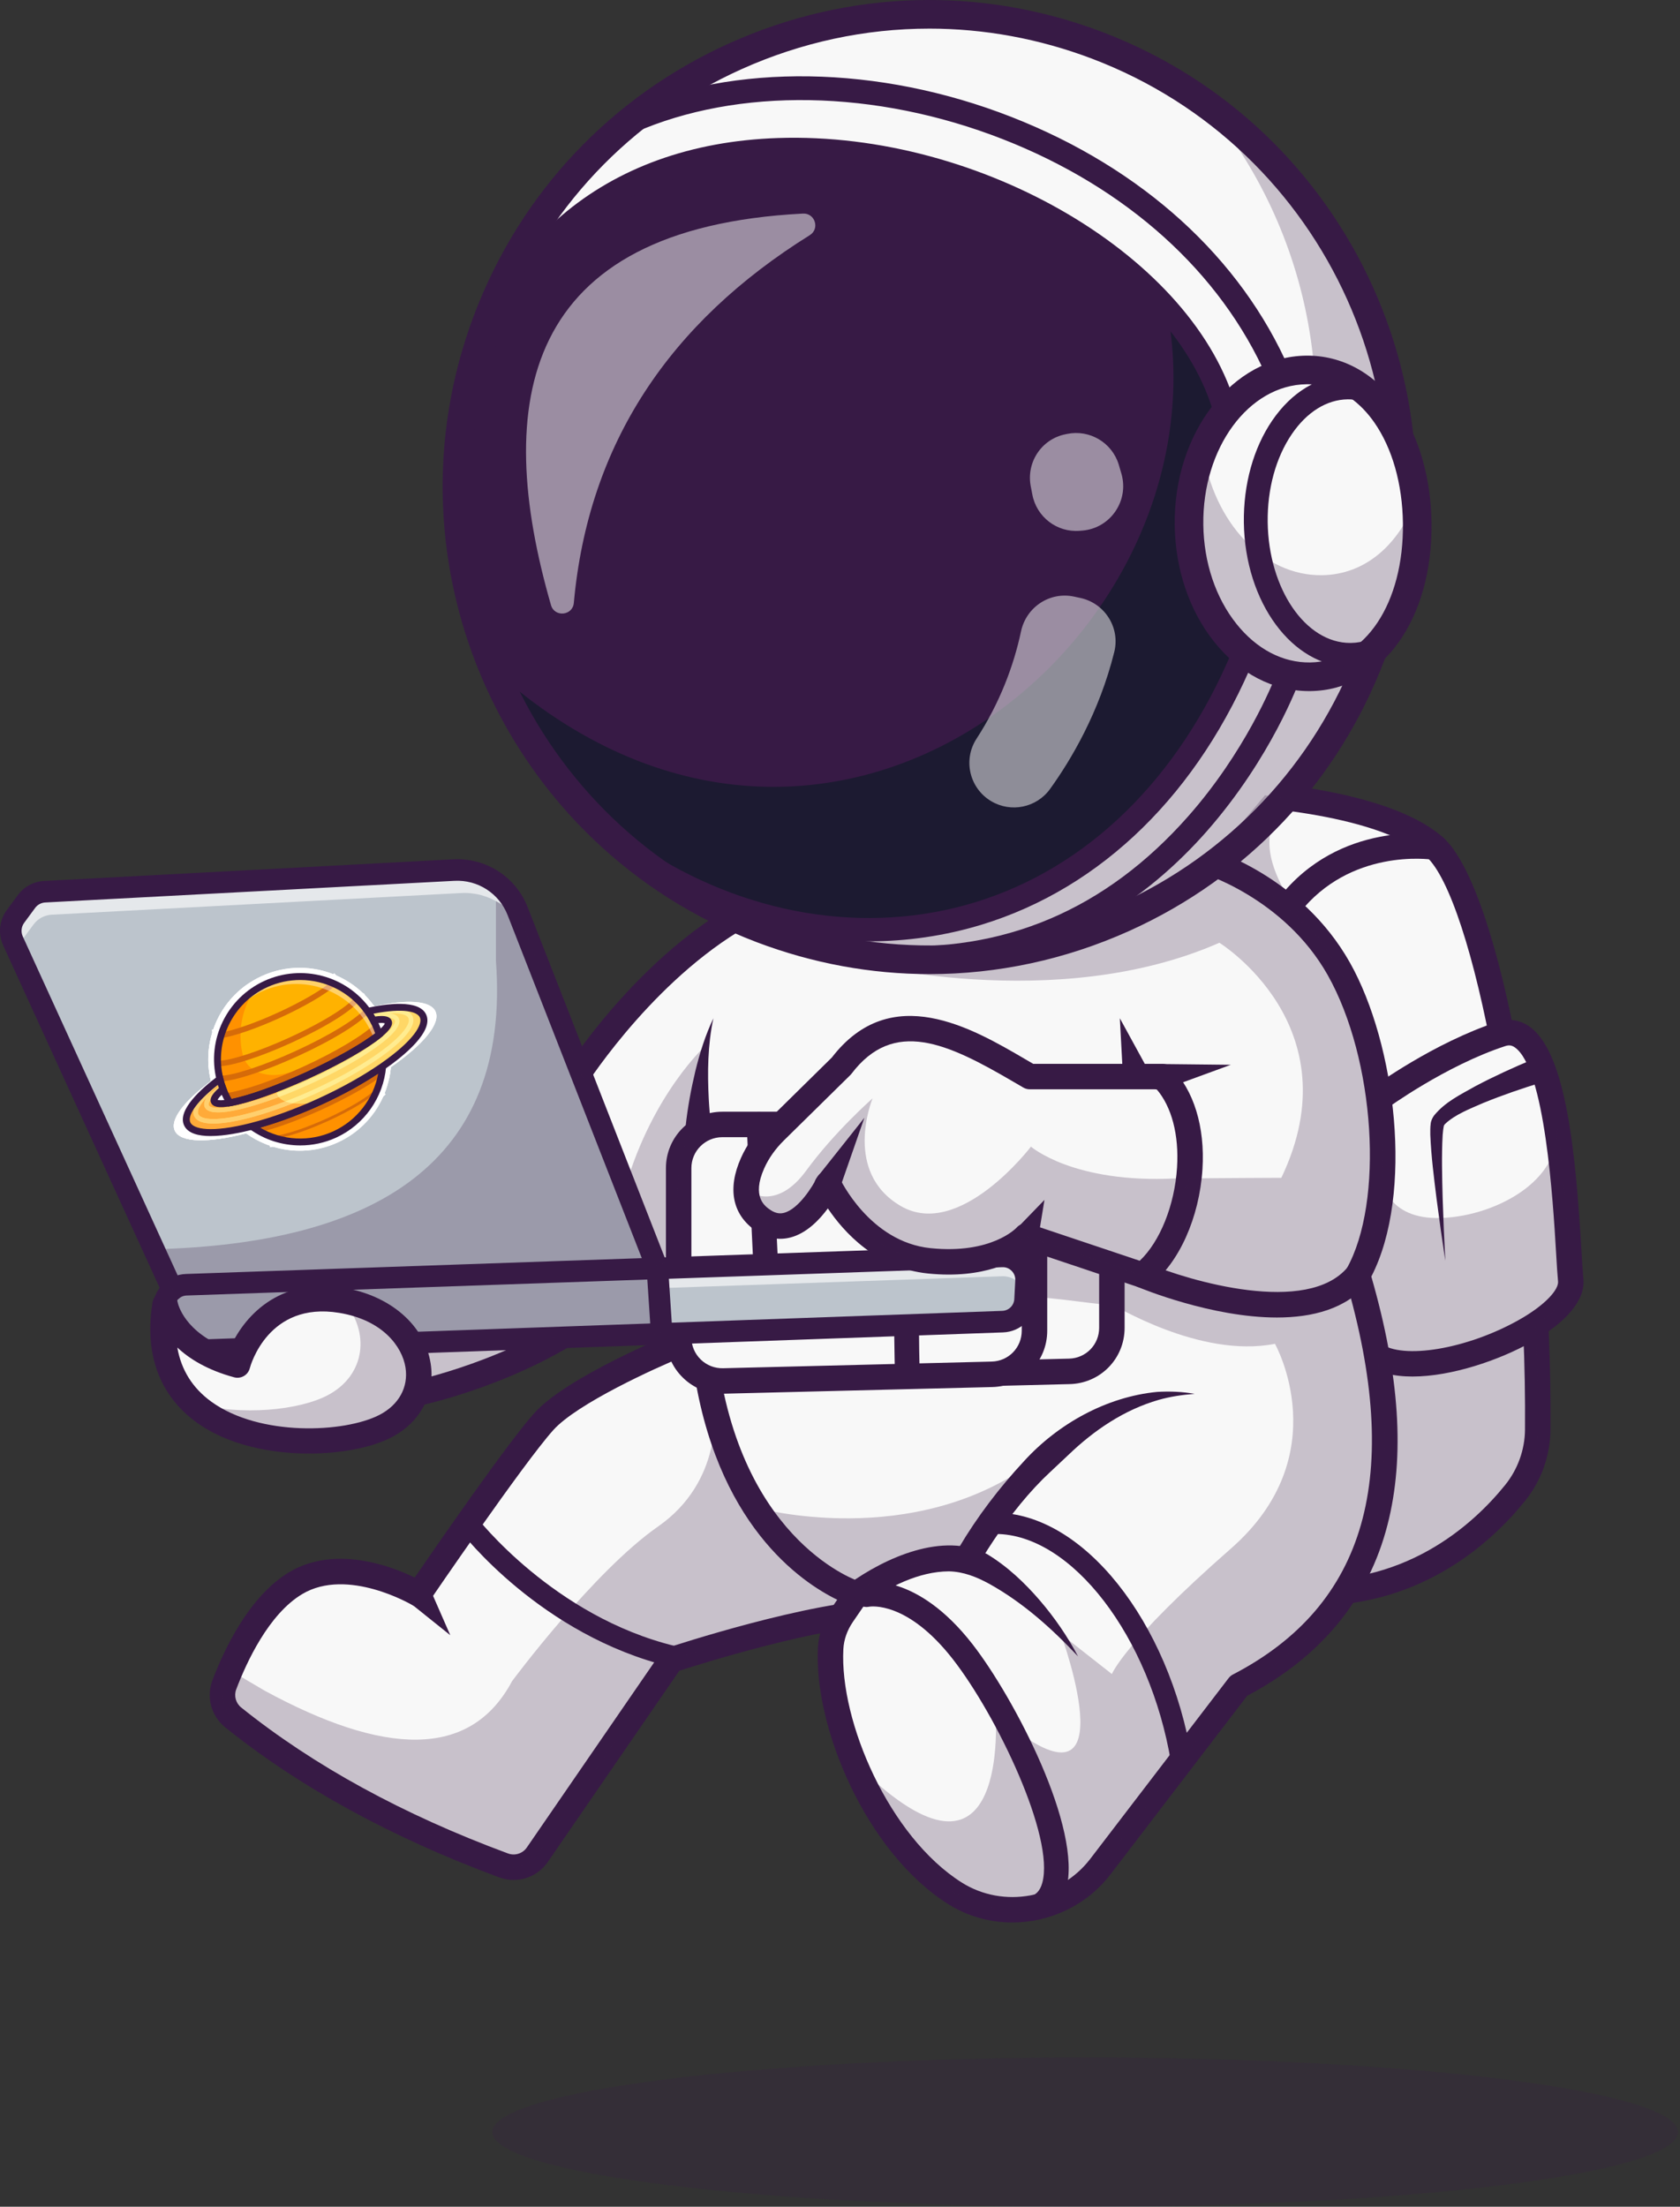 <svg width="201" height="264" viewBox="0 0 201 264" fill="none" xmlns="http://www.w3.org/2000/svg">
<rect x="0" y="0" width="201" height="264" fill="#333333" stroke="none"/>
<path d="M105.881 192.881C105.138 192.893 104.339 192.944 103.494 193.028C94.409 193.924 80.317 198.584 80.317 198.584L64.29 221.888C63.394 223.185 61.729 223.713 60.251 223.168C47.862 218.583 36.989 212.761 27.909 205.463C26.747 204.529 26.316 202.958 26.844 201.563C27.043 201.044 27.276 200.46 27.542 199.835C29.033 196.375 31.636 191.634 35.389 189.394C41.676 185.646 50.11 190.712 50.11 190.712C50.11 190.712 61.375 174.182 65.072 170.062C68.769 165.942 81.201 160.871 81.201 160.871L103.419 176.577C103.419 176.577 114.616 192.74 105.882 192.879L105.881 192.881Z" fill="#F8F8F8"/>
<path d="M183.979 171.061C183.954 173.807 182.999 176.466 181.275 178.604C177.227 183.632 168.433 191.686 154.333 190.443C151.105 190.161 148.265 187.925 145.772 184.371C132.568 165.58 128.98 109.85 128.98 109.85L147.255 94.85C147.255 94.85 165.108 95.48 171.658 101.344C174.519 103.905 177.375 112.398 179.619 123.701C180.734 129.321 181.702 135.638 182.437 142.268C183.024 147.542 183.463 153.014 183.721 158.486C183.924 162.707 184.013 166.929 183.979 171.061Z" fill="#F8F8F8"/>
<path d="M157.227 192.096C156.244 192.096 155.237 192.052 154.199 191.961C145.027 191.153 137.744 176.956 132.555 149.763C128.778 129.974 127.473 110.147 127.46 109.949C127.407 109.109 128.043 108.385 128.882 108.33C129.723 108.281 130.446 108.913 130.501 109.753C130.513 109.949 131.809 129.611 135.552 149.215C140.317 174.168 147.035 188.27 154.467 188.925C167.9 190.105 176.285 182.368 180.087 177.649C181.593 175.779 182.434 173.434 182.455 171.047C182.716 140.05 176.177 107.437 170.642 102.479C164.581 97.052 147.376 96.377 147.204 96.372C146.363 96.342 145.705 95.635 145.735 94.795C145.765 93.954 146.482 93.301 147.312 93.327C148.063 93.353 165.793 94.047 172.675 100.209C179.524 106.342 185.758 140.78 185.502 171.073C185.477 174.144 184.396 177.158 182.461 179.56C178.57 184.389 170.308 192.092 157.228 192.094L157.227 192.096Z" fill="#371A45"/>
<path d="M183.722 158.486C178.013 162.171 168.096 164.82 164.264 161.93L164.745 141.613L164.99 131.409C164.99 131.409 172.157 126.143 179.619 123.701C183.067 122.573 184.99 127.627 186.114 133.927C186.126 134.003 186.139 134.087 186.156 134.172C187.423 141.456 187.647 150.296 187.926 153.161C188.091 154.859 186.354 156.782 183.722 158.484V158.486Z" fill="#F8F8F8"/>
<path d="M169.006 164.681C166.782 164.681 164.789 164.235 163.344 163.145C162.672 162.637 162.539 161.683 163.046 161.011C163.553 160.339 164.508 160.205 165.18 160.712C167.801 162.69 175.507 161.394 181.67 157.939C185.052 156.042 186.497 154.209 186.409 153.309C186.331 152.515 186.26 151.327 186.171 149.823C185.812 143.791 184.86 127.769 181.215 125.288C180.858 125.045 180.533 125.005 180.092 125.149C172.96 127.484 165.958 132.585 165.888 132.637C165.21 133.134 164.256 132.988 163.758 132.309C163.26 131.631 163.406 130.678 164.085 130.18C164.386 129.959 171.538 124.743 179.143 122.253C180.481 121.815 181.789 121.993 182.928 122.768C187.435 125.835 188.534 138.248 189.211 149.642C189.299 151.113 189.368 152.276 189.44 153.011C189.683 155.495 187.453 158.188 183.159 160.596C179.411 162.698 173.695 164.679 169.005 164.68L169.006 164.681Z" fill="#371A45"/>
<g opacity="0.25">
<path d="M183.721 158.484C183.923 162.706 184.012 166.927 183.979 171.06C183.953 173.806 182.998 176.464 181.274 178.602C177.226 183.631 168.433 191.684 154.332 190.442C151.104 190.159 148.265 187.924 145.771 184.37C146.004 176.139 147.153 175.534 148.066 167.535C149.051 158.865 150.741 153.232 151.869 151.964L164.744 141.612L165.361 141.117C165.361 141.117 165.817 145.943 172.434 145.715C175.831 145.596 179.664 144.362 182.436 142.267C185.064 140.276 186.733 137.508 186.154 134.171C187.422 141.455 187.646 150.296 187.925 153.16C188.09 154.858 186.353 156.781 183.721 158.484V158.484Z" fill="#371A45"/>
</g>
<path d="M184.475 129.485C182.124 130.205 179.744 131.019 177.465 131.951C175.904 132.637 174.095 133.321 172.9 134.46C172.843 134.516 172.829 134.555 172.786 134.604C172.781 134.633 172.764 134.623 172.755 134.654C172.676 134.993 172.635 135.427 172.604 135.788C172.465 138.236 172.539 140.778 172.602 143.286C172.679 145.802 172.789 148.32 172.923 150.838C172.543 148.346 172.188 145.848 171.865 143.344C171.556 140.832 171.232 138.345 171.125 135.756C171.123 135.343 171.112 134.867 171.172 134.445C171.197 134.101 171.377 133.728 171.574 133.455C172.936 131.788 174.755 130.952 176.52 129.945C178.803 128.741 181.108 127.69 183.492 126.697C185.422 125.976 186.44 128.829 184.475 129.486V129.485Z" fill="#371A45"/>
<path d="M61.447 224.907C60.87 224.907 60.287 224.807 59.721 224.597C46.889 219.851 35.863 213.815 26.951 206.653C25.269 205.302 24.652 203.039 25.415 201.023C26.778 197.426 29.784 190.963 34.604 188.087C40.123 184.795 46.846 187.384 49.616 188.731C52.242 184.904 60.738 172.609 63.935 169.046C67.822 164.715 80.1 159.675 80.62 159.462C81.4 159.144 82.288 159.518 82.607 160.297C82.924 161.076 82.55 161.965 81.771 162.284C78.403 163.658 69.041 167.918 66.202 171.081C62.614 175.079 51.476 191.407 51.364 191.571C50.909 192.238 50.013 192.435 49.32 192.019C49.245 191.974 41.58 187.473 36.165 190.703C32.138 193.106 29.487 198.876 28.265 202.102C27.97 202.88 28.209 203.754 28.859 204.277C37.515 211.232 48.254 217.108 60.777 221.738C61.606 222.045 62.532 221.75 63.031 221.024L79.06 197.721C79.249 197.447 79.522 197.242 79.838 197.138C80.534 196.908 96.992 191.5 105.856 191.357C107.178 191.335 107.419 190.867 107.498 190.714C108.617 188.536 104.976 181.509 102.163 177.445C101.684 176.753 101.856 175.804 102.548 175.325C103.24 174.846 104.189 175.019 104.668 175.71C106.007 177.643 112.566 187.516 110.208 192.106C109.682 193.131 108.508 194.362 105.904 194.404C98.317 194.526 84.078 198.977 81.278 199.875L65.542 222.751C64.593 224.131 63.048 224.906 61.447 224.906L61.447 224.907Z" fill="#371A45"/>
<g opacity="0.25">
<path d="M106.48 185.909C106.48 186.86 105.846 187.388 105.106 189.29C104.798 190.08 104.215 191.445 103.492 193.03C94.407 193.925 80.315 198.586 80.315 198.586L64.288 221.889C63.392 223.186 61.727 223.715 60.249 223.17C47.86 218.585 36.987 212.762 27.907 205.465C26.745 204.531 26.314 202.959 26.843 201.565C27.041 201.045 27.274 200.462 27.54 199.837L31.639 202.249C45.878 209.999 56.248 210.539 61.268 201.121C61.268 201.121 70.986 188.022 78.745 182.614C86.502 177.201 85.459 168.585 85.459 168.585L104.157 183.586C104.791 184.114 106.481 184.959 106.481 185.91L106.48 185.909Z" fill="#371A45"/>
</g>
<path d="M80.493 199.431C80.394 199.431 80.294 199.419 80.193 199.394C64.722 195.634 55.363 183.528 54.972 183.014C54.548 182.457 54.655 181.662 55.213 181.237C55.77 180.814 56.565 180.922 56.989 181.477C57.09 181.61 66.228 193.39 80.792 196.93C81.472 197.095 81.89 197.781 81.724 198.461C81.583 199.041 81.065 199.43 80.493 199.43V199.431Z" fill="#371A45"/>
<path d="M49.706 166.714C49.706 166.714 61.685 164.256 71.177 157.281L47.85 159.058" fill="#F8F8F8"/>
<g opacity="0.25">
<path d="M49.706 166.715C49.706 166.715 61.685 164.257 71.177 157.282L47.85 159.059" fill="#371A45"/>
</g>
<path d="M49.706 168.238C48.998 168.238 48.364 167.742 48.215 167.021C48.045 166.197 48.576 165.392 49.4 165.222C49.517 165.198 61.177 162.739 70.275 156.053C70.954 155.556 71.907 155.701 72.405 156.379C72.903 157.057 72.757 158.011 72.079 158.509C62.43 165.599 50.516 168.103 50.014 168.206C49.91 168.227 49.807 168.237 49.705 168.237L49.706 168.238Z" fill="#371A45"/>
<path d="M148.205 201.684L131.663 223.301C127.538 228.689 119.966 230.122 114.233 226.495C109.146 223.276 104.848 217.275 102.202 210.945C100.216 206.209 99.16 201.286 99.38 197.2C99.456 195.755 99.967 194.369 100.783 193.178L102.481 190.697C102.481 190.697 87.603 186.164 84.4 162.953V156.894C84.4 156.894 76.655 156.379 76.088 155.369C75.526 154.359 68.359 129.711 68.359 129.711C68.359 129.711 78.061 113.929 92.005 107.806C98.58 104.92 107.762 103.813 115.625 103.445C124.44 103.035 131.602 103.559 131.602 103.559L143.999 102.904C143.999 102.904 154.542 105.909 160.174 115.906C165.812 125.908 167.502 143.553 162.431 152.549C169.019 174.961 166.192 192.357 148.204 201.683L148.205 201.684Z" fill="#F8F8F8"/>
<path d="M121.117 229.995C118.455 229.995 115.782 229.276 113.419 227.781C103.611 221.572 97.346 206.637 97.86 197.117C97.951 195.437 98.527 193.776 99.528 192.316L100.167 191.383C95.87 189.293 85.542 182.355 82.892 163.159C82.882 163.09 82.877 163.021 82.877 162.951V158.309C75.654 157.713 75.078 156.68 74.761 156.111C74.197 155.101 69.591 139.403 66.897 130.136C66.776 129.724 66.837 129.278 67.062 128.912C67.468 128.251 77.178 112.654 91.394 106.41C105.522 100.205 130.65 101.963 131.714 102.04C132.553 102.101 133.183 102.832 133.122 103.671C133.061 104.51 132.335 105.144 131.491 105.079C131.239 105.061 106.052 103.301 92.619 109.2C80.739 114.418 71.873 127.135 70.016 129.951C72.558 138.681 76.481 151.963 77.334 154.377C78.393 154.761 81.739 155.189 84.502 155.374C85.302 155.427 85.924 156.092 85.924 156.894V162.845C88.99 184.746 102.788 189.199 102.927 189.241C103.391 189.382 103.76 189.736 103.921 190.194C104.081 190.651 104.014 191.158 103.74 191.558L102.042 194.037C101.357 195.037 100.963 196.158 100.903 197.28C100.436 205.94 106.387 219.722 115.049 225.205C120.049 228.37 126.814 227.126 130.452 222.373L146.997 200.757C147.133 200.579 147.307 200.434 147.505 200.331C163.497 192.041 167.902 176.551 160.971 152.977C160.855 152.582 160.903 152.157 161.105 151.799C165.616 143.797 164.521 126.717 158.851 116.654C153.608 107.348 143.682 104.395 143.582 104.367C142.774 104.134 142.307 103.291 142.538 102.483C142.77 101.675 143.611 101.207 144.419 101.438C144.874 101.567 155.631 104.732 161.505 115.159C167.002 124.915 169.18 142.823 164.069 152.721C167.467 164.529 168.102 174.244 166.01 182.402C163.728 191.306 158.077 198.193 149.21 202.877L132.871 224.226C129.999 227.979 125.574 229.994 121.116 229.994L121.117 229.995Z" fill="#371A45"/>
<path d="M95.674 134.171H127.812C130.694 134.171 133.029 136.507 133.029 139.387V158.847C133.029 161.678 130.772 163.992 127.941 164.063L95.803 164.86C92.872 164.933 90.457 162.577 90.457 159.645V139.387C90.457 136.506 92.793 134.171 95.674 134.171H95.674Z" fill="#F8F8F8"/>
<path d="M95.669 166.387C93.901 166.387 92.238 165.711 90.968 164.472C89.656 163.192 88.934 161.479 88.934 159.647V139.39C88.934 135.673 91.957 132.649 95.674 132.649H127.812C131.529 132.649 134.552 135.673 134.552 139.39V158.849C134.552 162.537 131.665 165.497 127.979 165.588L95.841 166.385C95.784 166.387 95.726 166.388 95.669 166.388V166.387ZM95.675 135.696C93.638 135.696 91.982 137.353 91.982 139.389V159.646C91.982 160.65 92.377 161.589 93.097 162.29C93.815 162.991 94.76 163.368 95.767 163.338L127.905 162.541C129.925 162.49 131.506 160.869 131.506 158.848V139.388C131.506 137.352 129.849 135.695 127.814 135.695H95.675L95.675 135.696Z" fill="#371A45"/>
<path d="M86.413 134.522H118.551C121.432 134.522 123.767 136.858 123.767 139.739V159.199C123.767 162.029 121.51 164.344 118.679 164.415L86.541 165.212C83.61 165.284 81.195 162.929 81.195 159.996V139.739C81.195 136.857 83.531 134.522 86.412 134.522H86.413Z" fill="#F8F8F8"/>
<path d="M108.559 166.145C107.759 166.145 107.1 165.507 107.081 164.702C107.018 162.089 106.939 157.995 107.015 155.884C104.697 155.305 97.749 154.388 91.504 153.742C90.777 153.667 90.213 153.072 90.179 152.341L89.334 134.593C89.295 133.777 89.925 133.084 90.74 133.045C91.559 133.009 92.249 133.637 92.288 134.453L93.073 150.933C108.687 152.591 109.341 153.5 109.737 154.048C110.002 154.416 110.099 154.877 110.002 155.313C109.901 155.959 109.94 160.565 110.038 164.63C110.058 165.447 109.413 166.125 108.596 166.145C108.584 166.145 108.572 166.145 108.559 166.145H108.559ZM107.112 154.674C107.105 154.707 107.099 154.739 107.094 154.771C107.1 154.735 107.106 154.703 107.112 154.674Z" fill="#371A45"/>
<path d="M86.409 166.738C84.641 166.738 82.978 166.061 81.708 164.822C80.396 163.543 79.674 161.829 79.674 159.997V139.74C79.674 136.023 82.697 133 86.415 133H118.553C122.27 133 125.293 136.023 125.293 139.74V159.2C125.293 162.887 122.406 165.847 118.72 165.939L86.582 166.736C86.525 166.738 86.467 166.738 86.41 166.738L86.409 166.738ZM86.414 136.047C84.378 136.047 82.72 137.704 82.72 139.739V159.996C82.72 161.001 83.116 161.939 83.835 162.641C84.554 163.341 85.509 163.712 86.506 163.689L118.644 162.892C120.664 162.842 122.245 161.22 122.245 159.2V139.74C122.245 137.704 120.588 136.047 118.552 136.047H86.414V136.047Z" fill="#371A45"/>
<path d="M122.761 153.242L122.642 155.473C122.566 156.914 121.403 158.059 119.959 158.114L79.069 159.572L22.549 161.592C21.006 161.647 19.713 160.438 19.663 158.891L19.591 156.571C19.562 155.663 19.976 154.843 20.635 154.315H20.639C21.091 153.947 21.657 153.719 22.283 153.698L78.652 151.741L78.765 151.737L119.88 150.309C121.515 150.254 122.846 151.606 122.761 153.242H122.761Z" fill="#BCC4CC"/>
<g opacity="0.61">
<path d="M122.758 153.242L122.678 154.789C122.365 153.555 121.224 152.638 119.876 152.685L78.8 154.113L78.74 151.738L119.875 150.31C121.51 150.255 122.842 151.607 122.757 153.243L122.758 153.242Z" fill="white"/>
</g>
<path d="M79.153 159.361L79.06 159.353L20.639 154.316H20.634L18.416 149.461L1.552 112.564C1.112 111.605 1.226 110.489 1.852 109.64L3.162 107.857C3.677 107.159 4.48 106.725 5.347 106.682L54.312 104.091C57.646 103.914 60.713 105.891 61.93 109.001L62.032 109.254L78.65 151.741L78.937 156.106L79.152 159.36L79.153 159.361Z" fill="#BCC4CC"/>
<g opacity="0.61">
<path d="M78.696 152.449L62.775 111.749C61.558 108.639 58.49 106.662 55.156 106.839L6.191 109.43C5.324 109.472 4.522 109.907 4.006 110.605L2.696 112.388C2.375 112.828 2.185 113.335 2.143 113.854L1.552 112.566C1.112 111.607 1.226 110.491 1.852 109.642L3.162 107.859C3.677 107.161 4.48 106.726 5.347 106.684L54.312 104.093C57.646 103.916 60.713 105.893 61.93 109.003L78.65 151.744L78.696 152.45V152.449Z" fill="white"/>
</g>
<path d="M22.446 162.884C21.409 162.884 20.427 162.497 19.665 161.785C18.867 161.038 18.409 160.026 18.375 158.934L18.303 156.612C18.233 154.374 19.997 152.489 22.236 152.412L119.834 149.022C120.976 148.981 122.084 149.426 122.883 150.239C123.682 151.052 124.105 152.171 124.046 153.31L123.929 155.541C123.818 157.665 122.13 159.326 120.004 159.402L22.595 162.882C22.545 162.884 22.495 162.884 22.446 162.884V162.884ZM22.326 154.988C21.503 155.017 20.855 155.71 20.88 156.533L20.952 158.854C20.964 159.256 21.133 159.628 21.426 159.902C21.72 160.177 22.102 160.317 22.503 160.305L119.911 156.825C120.693 156.797 121.313 156.187 121.354 155.406L121.471 153.175C121.493 152.751 121.342 152.35 121.043 152.046C120.746 151.743 120.35 151.582 119.923 151.6L22.325 154.989L22.326 154.988Z" fill="#371A45"/>
<path d="M79.153 160.649C78.48 160.649 77.913 160.126 77.868 159.445L77.377 152.026L60.729 109.471C59.714 106.875 57.158 105.232 54.378 105.377L5.414 107.967C4.931 107.993 4.488 108.231 4.202 108.621L2.891 110.403C2.545 110.874 2.48 111.496 2.724 112.028L21.806 153.78C22.102 154.427 21.816 155.193 21.169 155.489C20.522 155.786 19.757 155.499 19.461 154.852L0.379 113.1C-0.253 111.719 -0.086 110.1 0.814 108.876L2.125 107.094C2.871 106.08 4.02 105.46 5.278 105.393L54.242 102.803C58.14 102.602 61.71 104.899 63.131 108.532L79.852 151.273C79.9 151.396 79.929 151.526 79.938 151.658L80.441 159.275C80.488 159.986 79.951 160.6 79.24 160.647C79.211 160.648 79.182 160.649 79.154 160.649H79.153Z" fill="#371A45"/>
<g opacity="0.25">
<path d="M79.07 159.57L22.55 161.59C21.008 161.645 19.715 160.436 19.665 158.889L19.593 156.569C19.563 155.661 19.977 154.841 20.637 154.313L18.418 149.457C44.637 148.802 61.125 139.274 59.338 114.986V107.803L62.034 109.252L78.652 151.739L78.766 151.735C78.83 153.29 78.889 154.765 78.939 156.104C78.986 157.313 79.028 158.407 79.062 159.349C79.066 159.425 79.066 159.497 79.07 159.57Z" fill="#371A45"/>
</g>
<path d="M28.414 163.303C28.414 163.303 30.879 153.937 40.809 155.556C50.739 157.176 53.062 167.036 46.09 170.627C39.118 174.219 16.934 173.656 19.752 156.049C19.752 156.049 20.597 161.19 28.414 163.303Z" fill="#F8F8F8"/>
<g opacity="0.25">
<path d="M46.089 170.625C41.272 173.105 29.195 173.604 23.119 167.87C29.005 169.447 35.792 168.678 39.117 166.966C43.816 164.544 44.293 159.276 41.06 155.604C50.774 157.344 53.001 167.063 46.089 170.625Z" fill="#371A45"/>
</g>
<path d="M36.961 173.895C32.287 173.895 27.196 172.837 23.499 170.159C20.413 167.924 16.998 163.62 18.247 155.809C18.365 155.071 19 154.528 19.748 154.526C19.749 154.526 19.751 154.526 19.752 154.526C20.498 154.526 21.134 155.066 21.255 155.803C21.283 155.944 22.021 159.464 27.46 161.411C29.04 157.683 33.234 152.778 41.054 154.053C46.689 154.972 50.799 158.529 51.524 163.116C52.105 166.781 50.289 170.178 46.788 171.982C44.528 173.147 40.892 173.895 36.962 173.895H36.961ZM21.213 161.209C21.682 163.896 23.043 166.066 25.285 167.691C31.076 171.886 41.223 171.421 45.392 169.273C47.719 168.074 48.887 165.95 48.513 163.592C48.121 161.113 45.803 157.915 40.562 157.06C32.095 155.677 29.972 163.363 29.885 163.691C29.782 164.083 29.527 164.418 29.175 164.621C28.824 164.824 28.406 164.879 28.015 164.774C24.829 163.913 22.67 162.573 21.212 161.209H21.213Z" fill="#371A45"/>
<path d="M142.228 140.987C141.671 145.712 139.625 150.296 136.688 152.549L122.761 147.879C122.761 147.879 119.469 151.682 111.179 150.837C102.885 149.992 99.081 141.592 99.081 141.592C99.081 141.592 95.544 148.936 91.264 145.978C90.098 145.171 89.536 144.178 89.35 143.139C89.109 141.786 89.502 140.354 90.038 139.15C90.676 137.718 91.61 136.437 92.73 135.338L100.666 127.525C107.355 118.724 116.723 125.062 123.2 128.792H139.046C141.902 131.62 142.777 136.369 142.228 140.987Z" fill="#F8F8F8"/>
<path d="M136.691 154.072C136.528 154.072 136.365 154.046 136.207 153.993L123.12 149.606C121.591 150.82 117.791 153.043 111.025 152.354C104.806 151.72 100.924 147.36 99.046 144.566C98.027 145.955 96.5 147.536 94.592 148.04C93.161 148.418 91.712 148.139 90.401 147.232C87.625 145.312 87.003 142.221 88.651 138.529C89.344 136.977 90.357 135.537 91.664 134.252L99.524 126.516C106.602 117.319 116.292 122.989 122.712 126.745C123.018 126.924 123.319 127.099 123.613 127.271H139.05C139.452 127.271 139.837 127.429 140.122 127.711C142.82 130.381 144.184 134.808 143.867 139.857C143.501 145.669 141.048 151.125 137.619 153.757C137.349 153.964 137.023 154.072 136.691 154.072H136.691ZM122.763 146.356C122.925 146.356 123.088 146.382 123.247 146.435L136.36 150.831C138.776 148.554 140.54 144.198 140.825 139.666C141.07 135.781 140.186 132.418 138.388 130.319H123.204C122.937 130.319 122.675 130.249 122.444 130.115C122.032 129.878 121.607 129.63 121.173 129.376C113.331 124.787 106.93 121.806 101.881 128.45C101.837 128.508 101.789 128.563 101.737 128.614L93.8 136.424C92.766 137.442 91.97 138.568 91.433 139.771C89.909 143.189 91.525 144.306 92.133 144.726C92.893 145.252 93.454 145.189 93.809 145.096C95.568 144.634 97.259 141.865 97.712 140.932C97.971 140.401 98.522 140.065 99.104 140.074C99.695 140.082 100.228 140.429 100.472 140.967C100.506 141.041 104.04 148.58 111.334 149.324C118.633 150.068 121.583 146.916 121.611 146.885C121.906 146.544 122.329 146.358 122.763 146.358V146.356Z" fill="#371A45"/>
<path d="M97.75 140.861L103.416 133.726L100.42 142.33C100.139 143.136 99.258 143.562 98.452 143.282C97.459 142.957 97.09 141.665 97.751 140.862L97.75 140.861Z" fill="#371A45"/>
<path d="M121.371 147.257L124.963 143.549L124.152 148.502L121.371 147.257Z" fill="#371A45"/>
<g opacity="0.25">
<path d="M142.232 140.988C141.674 145.713 139.629 150.297 136.692 152.549L122.765 147.88C122.765 147.88 119.473 151.683 111.183 150.838C102.888 149.993 99.085 141.593 99.085 141.593C99.085 141.593 95.548 148.936 91.268 145.979C90.102 145.172 89.54 144.179 89.353 143.139L89.823 142.67C89.823 142.67 92.992 144.783 96.444 140.063C99.825 135.44 104.219 131.562 104.396 131.409C104.287 131.68 100.855 140.266 107.781 144.289C114.825 148.375 123.347 137.177 123.347 137.177C123.347 137.177 128.418 141.614 140.672 140.98C141.229 140.95 141.749 140.954 142.231 140.988H142.232Z" fill="#371A45"/>
</g>
<path d="M101.558 189.489C105.91 186.355 112.852 183.205 118.081 185.917C120.494 187.368 122.58 189.339 124.399 191.453C126.184 193.53 127.724 195.78 128.981 198.163C125.81 194.791 122.384 191.722 118.363 189.484C116.85 188.659 115.269 188.021 113.524 187.987C109.906 188.005 106.33 189.855 103.41 191.907C101.774 193.115 99.957 190.765 101.557 189.489H101.558Z" fill="#371A45"/>
<path d="M123.998 229.664C123.406 229.664 122.846 229.306 122.619 228.719C122.324 227.958 122.702 227.101 123.464 226.806C123.853 226.655 124.405 226.331 124.701 225.26C126.217 219.776 119.26 205.25 114.009 198.507C108.554 191.503 104.164 192.187 103.98 192.219C103.181 192.391 102.408 191.878 102.237 191.079C102.067 190.28 102.589 189.492 103.388 189.322C103.641 189.268 109.653 188.101 116.342 196.691C121.32 203.083 129.556 218.798 127.551 226.049C127.076 227.768 126.032 228.983 124.532 229.565C124.356 229.633 124.176 229.665 123.998 229.665V229.664Z" fill="#371A45"/>
<path d="M114.585 185.44C114.555 185.469 114.528 185.5 114.505 185.534C114.497 185.544 114.473 185.585 114.481 185.571C114.53 185.491 114.652 185.279 114.704 185.194C116.915 181.452 119.558 177.987 122.517 174.803C126.599 170.326 132.381 167.109 138.448 166.519C139.963 166.432 141.468 166.49 142.924 166.755C141.444 166.868 140.004 167.082 138.617 167.477C134.497 168.663 130.899 171.103 127.838 174.047C126.818 175.021 125.772 175.966 124.757 176.961C122.24 179.486 120.087 182.376 118.165 185.376C117.991 185.655 117.487 186.467 117.325 186.748L117.185 186.984L117.111 187.109C115.988 189.102 113.173 187.244 114.585 185.439V185.44Z" fill="#371A45"/>
<path d="M141.353 211.906C140.744 211.906 140.207 211.465 140.103 210.845C137.603 195.775 128.185 183.516 119.112 183.516C118.412 183.516 117.844 182.948 117.844 182.248C117.844 181.547 118.411 180.979 119.112 180.979C129.545 180.979 139.864 193.916 142.605 210.43C142.72 211.121 142.253 211.773 141.562 211.888C141.492 211.9 141.422 211.906 141.353 211.906Z" fill="#371A45"/>
<path d="M138.793 127.294L147.256 127.387L139.308 130.298C136.973 130.983 136.362 127.428 138.793 127.295V127.294Z" fill="#371A45"/>
<path d="M152.774 157.62C144.988 157.62 136.636 154.179 136.103 153.956C135.327 153.631 134.962 152.739 135.287 151.963C135.611 151.187 136.504 150.82 137.279 151.146C142.31 153.248 156.425 157.425 161.257 151.579C161.793 150.93 162.754 150.84 163.402 151.376C164.051 151.912 164.141 152.872 163.606 153.52C161.054 156.607 156.996 157.62 152.774 157.62Z" fill="#371A45"/>
<path d="M134.348 128.68L133.982 121.822L137.279 127.847C137.693 128.604 137.415 129.554 136.658 129.967C135.683 130.532 134.383 129.797 134.348 128.68V128.68Z" fill="#371A45"/>
<path d="M82.033 134.721C82.281 132.448 82.68 130.293 83.205 128.093C83.733 125.946 84.403 123.813 85.352 121.822C84.668 125.03 84.633 128.269 84.799 131.508C84.861 132.574 84.949 133.669 85.08 134.684C85.257 136.944 81.912 136.989 82.032 134.721H82.033Z" fill="#371A45"/>
<g opacity="0.25">
<path d="M162.436 152.549C169.024 174.961 166.196 192.357 148.208 201.683L131.666 223.3C127.542 228.687 119.969 230.12 114.236 226.494C109.149 223.275 104.851 217.274 102.206 210.944C102.7 211.342 103.198 211.777 103.701 212.245C120.882 228.302 119.112 205.062 119.112 205.062C135.608 219.315 127.06 195.863 126.925 195.483L133.031 200.275C133.031 200.275 134.476 196.473 147.259 185.274C160.045 174.077 152.54 160.766 152.54 160.766C143.455 162.562 133.031 155.907 133.031 156.105C133.031 156.304 124.757 155.062 124.441 155.273C124.124 155.484 124.369 148.415 124.369 148.415L137.447 152.843L142.235 140.986C145.691 140.936 153.305 140.906 153.305 140.906C161.989 122.736 145.89 112.786 145.89 112.786C126.25 121.426 102.152 115.13 101.256 114.877L115.631 103.443C124.446 103.033 131.607 103.557 131.607 103.557L144.005 102.902C144.005 102.902 154.548 105.907 160.18 115.904C165.817 125.906 167.507 143.551 162.437 152.547L162.436 152.549Z" fill="#371A45"/>
</g>
<g opacity="0.25">
<path d="M177.223 101.398C177.223 101.398 177.181 101.381 177.096 101.348C177.138 101.326 177.223 101.398 177.223 101.398Z" fill="#371A45"/>
</g>
<path d="M111.198 114.794C142.416 114.794 167.724 89.486 167.724 58.268C167.724 27.05 142.416 1.742 111.198 1.742C79.979 1.742 54.672 27.05 54.672 58.268C54.672 89.486 79.979 114.794 111.198 114.794Z" fill="#F8F8F8"/>
<g opacity="0.25">
<path d="M164.039 78.341C152.951 107.528 120.306 122.199 91.123 111.113C81.81 107.575 73.977 101.841 67.986 94.723C71.856 97.491 76.149 99.812 80.806 101.581C109.989 112.667 142.634 97.997 153.72 68.814C161.27 48.94 156.873 27.46 144.084 12.277C164.48 26.84 173.356 53.815 164.039 78.341Z" fill="#371A45"/>
</g>
<path d="M58.713 79.939C61.876 87.219 67.175 95.04 75.908 102.444C100.923 119.108 134.618 112.665 148.868 78.029L146.617 49.324C145.418 44.9 142.968 40.702 139.606 36.9C118.997 13.601 64.216 5.109 55.236 50.239C55.236 50.239 51.667 63.726 58.712 79.938L58.713 79.939Z" fill="#371A45"/>
<g opacity="0.7">
<path d="M58.712 79.938C61.874 87.217 67.174 95.039 75.907 102.443C100.922 119.106 134.617 112.664 148.867 78.028L146.616 49.323C145.417 44.898 142.967 40.701 139.606 36.898C147.165 76.133 98.974 116.034 59.06 80.109L58.711 79.938H58.712Z" fill="#111A28"/>
</g>
<path d="M108.877 116.064C107.786 116.064 106.675 116.029 105.538 115.953C104.752 115.902 104.156 115.223 104.208 114.437C104.259 113.651 104.933 113.05 105.724 113.107C120.037 114.043 132.297 108.84 142.17 97.645C148.918 89.994 152.192 81.997 152.765 80.513L151.563 45.126C146.021 32.565 134.814 22.459 119.972 16.649C104.779 10.701 88.306 10.411 75.904 15.873C75.182 16.19 74.34 15.864 74.024 15.142C73.706 14.422 74.033 13.58 74.754 13.262C87.835 7.501 105.128 7.774 121.012 13.992C136.662 20.119 148.479 30.86 154.287 44.236C154.359 44.4 154.398 44.577 154.404 44.756L155.625 80.701C155.632 80.88 155.604 81.058 155.543 81.227C155.408 81.607 152.146 90.615 144.376 99.456C137.589 107.178 126.044 116.062 108.877 116.063V116.064Z" fill="#371A45"/>
<path d="M103.961 112.615C94.082 112.615 84.052 109.541 75.135 103.601C74.494 103.174 74.321 102.309 74.747 101.668C75.174 101.028 76.04 100.855 76.68 101.281C89.028 109.506 103.595 111.937 116.646 107.951C130.13 103.833 141.061 93.132 147.453 77.803L145.237 49.565C143.009 41.502 136.005 33.573 125.998 27.796C116.009 22.03 104.042 18.934 93.168 19.299C81.755 19.684 61.829 24.25 56.601 50.51C56.451 51.265 55.717 51.756 54.962 51.605C54.207 51.455 53.717 50.72 53.867 49.966C57.96 29.407 72.25 17.214 93.074 16.512C117.431 15.695 143.07 30.855 147.963 48.961C147.985 49.044 148 49.129 148.006 49.216L150.259 77.919C150.276 78.137 150.241 78.356 150.158 78.559C143.461 94.838 131.849 106.224 117.461 110.618C113.077 111.957 108.534 112.617 103.96 112.617L103.961 112.615Z" fill="#371A45"/>
<path d="M111.221 116.538C104.237 116.538 97.24 115.264 90.515 112.71C60.496 101.307 45.352 67.606 56.755 37.588C62.28 23.046 73.136 11.525 87.325 5.149C101.514 -1.228 117.337 -1.697 131.879 3.827C161.898 15.231 177.042 48.931 165.639 78.95C160.114 93.492 149.258 105.013 135.069 111.389C127.441 114.817 119.341 116.538 111.222 116.538H111.221ZM111.175 3.425C103.532 3.425 95.908 5.044 88.729 8.271C75.374 14.273 65.156 25.116 59.956 38.803C49.223 67.058 63.478 98.777 91.732 109.51C105.42 114.71 120.313 114.268 133.667 108.266C147.022 102.265 157.24 91.422 162.439 77.734C173.173 49.48 158.918 17.76 130.664 7.026C124.336 4.622 117.748 3.424 111.176 3.424L111.175 3.425Z" fill="#371A45"/>
<path d="M169.56 62.56C169.694 72.696 164.659 80.862 156.774 80.965C148.889 81.069 142.389 72.935 142.256 62.799C142.122 52.663 148.407 44.362 156.291 44.258C164.176 44.154 169.426 52.424 169.56 62.56Z" fill="#F8F8F8"/>
<g opacity="0.25">
<path d="M156.774 80.965C148.891 81.067 142.391 72.936 142.26 62.801C142.218 59.588 142.818 56.555 143.915 53.915C145.222 62.474 151.145 68.905 158.159 68.815C163.375 68.744 167.344 65.152 169.396 59.792C169.495 60.695 169.551 61.621 169.562 62.56C169.693 72.695 164.663 80.86 156.774 80.966V80.965Z" fill="#371A45"/>
</g>
<path d="M156.624 82.678C152.335 82.678 148.31 80.593 145.272 76.791C142.293 73.064 140.615 68.103 140.545 62.822C140.4 51.758 147.454 42.663 156.27 42.547C160.57 42.502 164.482 44.636 167.237 48.59C169.769 52.222 171.202 57.176 171.272 62.537C171.424 74.094 165.337 82.564 156.798 82.677C156.74 82.677 156.681 82.677 156.624 82.677V82.678ZM156.441 45.969C156.399 45.969 156.357 45.969 156.315 45.969C149.386 46.06 143.848 53.6 143.968 62.776C144.028 67.3 145.44 71.519 147.946 74.653C150.351 77.663 153.478 79.298 156.752 79.253C163.309 79.167 167.975 72.156 167.849 62.582C167.787 57.897 166.573 53.623 164.429 50.547C162.969 48.451 160.401 45.967 156.44 45.967L156.441 45.969Z" fill="#371A45"/>
<path d="M161.542 79.77C154.642 79.77 148.947 72.064 148.818 62.513C148.76 57.949 149.96 53.624 152.196 50.335C154.539 46.889 157.739 44.967 161.207 44.923C161.907 44.913 162.614 44.989 163.303 45.142C163.363 45.155 163.423 45.172 163.481 45.194C164.222 45.463 164.606 46.282 164.336 47.023C164.084 47.718 163.348 48.096 162.648 47.919C162.184 47.818 161.706 47.771 161.241 47.775C158.734 47.807 156.358 49.287 154.554 51.94C152.644 54.75 151.62 58.492 151.67 62.476C151.778 70.466 156.196 76.918 161.538 76.918C161.568 76.918 161.597 76.918 161.627 76.918C162.358 76.908 163.062 76.779 163.719 76.533C164.457 76.258 165.279 76.633 165.554 77.371C165.829 78.109 165.454 78.931 164.716 79.206C163.752 79.566 162.725 79.756 161.666 79.771C161.625 79.771 161.582 79.771 161.541 79.771L161.542 79.77Z" fill="#371A45"/>
<g opacity="0.5">
<path d="M96.884 28.135C80.121 38.583 70.383 53.062 68.653 72.135C68.515 73.665 66.35 73.874 65.923 72.398C58.941 48.205 62.372 27.287 96.068 25.552C97.512 25.478 98.111 27.369 96.884 28.134V28.135Z" fill="white"/>
</g>
<g opacity="0.5">
<path d="M129.489 63.477L129.19 63.502C126.455 63.728 123.999 61.836 123.507 59.136C123.451 58.827 123.394 58.528 123.334 58.239C122.747 55.363 124.574 52.549 127.45 51.959L127.676 51.912C130.367 51.36 133.039 52.945 133.847 55.571C133.965 55.957 134.078 56.342 134.185 56.725C135.084 59.953 132.828 63.203 129.489 63.478V63.477Z" fill="white"/>
</g>
<g opacity="0.5">
<path d="M118.572 95.84C115.99 94.293 115.194 90.911 116.831 88.384C119.635 84.054 121.275 79.67 122.159 75.533C122.779 72.628 125.598 70.752 128.502 71.374C128.751 71.428 129 71.481 129.249 71.534C132.18 72.162 134.037 75.088 133.315 77.996C131.516 85.24 128.133 90.918 125.632 94.388C124.014 96.633 120.947 97.261 118.572 95.84Z" fill="white"/>
</g>
<g opacity="0.25">
<path d="M90.457 180.374C90.457 180.374 109.19 185.628 123.768 174.782L117.017 184.853L114.613 186.442C109.533 186.726 105.411 187.881 102.834 190.442C97.675 188.552 93.408 185.397 90.458 180.373L90.457 180.374Z" fill="#371A45"/>
</g>
<g opacity="0.25">
<path d="M84.476 125.042C84.476 125.042 78.15 130.689 74.832 141.978L79.155 151.329L80.669 150.306C80.669 150.306 81.373 138.635 81.197 138.424C81.021 138.212 83.079 136.047 83.555 132.931C84.032 129.815 83.998 127.895 83.998 127.895" fill="#371A45"/>
</g>
<path d="M51.317 189.786L53.873 195.627L48.898 191.64C48.222 191.098 48.113 190.11 48.655 189.434C49.354 188.514 50.882 188.729 51.317 189.786Z" fill="#371A45"/>
<path d="M154.261 109.825C153.931 109.825 153.599 109.719 153.32 109.499C152.659 108.979 152.544 108.021 153.064 107.359C160.292 98.174 171.418 99.767 171.888 99.839C172.72 99.967 173.29 100.745 173.162 101.576C173.035 102.407 172.258 102.976 171.428 102.851C171.024 102.791 161.565 101.484 155.459 109.243C155.158 109.625 154.712 109.825 154.261 109.825V109.825Z" fill="#371A45"/>
<g opacity="0.25">
<path d="M154.867 95.57C154.867 95.57 146.202 99.56 158.35 112.786C153.985 108.317 149.456 104.837 144.635 103.11L151.343 95.149" fill="#371A45"/>
</g>
<path d="M45.81 122.174C46.002 122.594 46.166 123.019 46.3 123.448C44.527 124.895 41.02 126.925 36.829 128.842C32.638 130.759 28.809 132.085 26.555 132.481C26.318 132.098 26.104 131.697 25.912 131.277C25.903 131.257 25.894 131.238 25.886 131.218C25.801 131.032 25.724 130.847 25.652 130.659C25.482 130.22 25.343 129.777 25.233 129.331C25.229 129.313 25.224 129.295 25.22 129.277C25.06 128.614 24.965 127.945 24.932 127.279C24.868 126.012 25.027 124.754 25.388 123.559C26.267 120.659 28.338 118.135 31.31 116.776C34.258 115.427 37.493 115.498 40.246 116.701C41.376 117.195 42.426 117.88 43.34 118.736C43.83 119.193 44.281 119.7 44.685 120.253C44.718 120.297 44.75 120.342 44.782 120.387C45.048 120.762 45.292 121.157 45.513 121.572C45.595 121.726 45.673 121.883 45.748 122.042C45.769 122.085 45.79 122.128 45.809 122.173L45.81 122.174Z" fill="white"/>
<path d="M46.764 127.67C46.726 128.116 46.659 128.559 46.566 128.995C46.435 129.607 46.253 130.208 46.021 130.788C45.014 133.306 43.075 135.456 40.414 136.673C37.748 137.894 34.846 137.952 32.278 137.062C31.714 136.866 31.167 136.625 30.641 136.339C30.229 136.116 29.831 135.866 29.449 135.591C32.13 134.904 35.227 133.803 38.43 132.337C41.633 130.872 44.491 129.25 46.764 127.671L46.764 127.67Z" fill="white"/>
<path d="M46.301 123.447C44.529 124.894 41.021 126.924 36.83 128.841C32.639 130.758 28.81 132.084 26.556 132.48C26.32 132.097 26.105 131.695 25.913 131.276C25.904 131.257 25.896 131.238 25.887 131.218C25.803 131.032 25.725 130.846 25.653 130.659C25.483 130.221 25.344 129.778 25.235 129.331C25.23 129.313 25.225 129.295 25.222 129.277C25.062 128.613 24.967 127.945 24.934 127.279C24.87 126.012 25.029 124.754 25.39 123.559C26.1 121.213 27.59 119.115 29.707 117.68C29.157 118.536 28.729 119.466 28.435 120.437C28.073 121.632 27.914 122.889 27.978 124.157C28.011 124.823 28.107 125.491 28.267 126.154C28.271 126.173 28.276 126.191 28.28 126.209C28.286 126.233 28.294 126.263 28.304 126.297C28.862 128.177 30.886 128.964 32.839 128.786C36.561 128.449 44.621 124.092 46.336 123.087C46.455 123.375 46.21 123.154 46.303 123.448L46.301 123.447Z" fill="white"/>
<path d="M38.432 132.338C41.635 130.872 44.493 129.25 46.766 127.671C46.727 128.117 46.66 128.56 46.567 128.996C44.819 130.277 42.023 131.863 38.767 133.352C35.648 134.78 32.739 135.829 30.643 136.34C30.231 136.117 29.833 135.867 29.451 135.592C32.132 134.905 35.228 133.804 38.432 132.338V132.338Z" fill="white"/>
<path d="M45.751 122.044C45.771 122.088 45.792 122.131 45.812 122.175C46.004 122.595 46.167 123.019 46.301 123.449C44.528 124.896 41.021 126.926 36.83 128.843C32.639 130.76 28.81 132.085 26.556 132.481C26.32 132.099 26.105 131.697 25.913 131.277C25.904 131.258 25.895 131.239 25.887 131.218C28.025 130.972 31.923 129.689 36.195 127.735C40.636 125.703 44.265 123.503 45.751 122.044Z" fill="white"/>
<path d="M24.915 127.648L24.95 126.912C26.441 126.983 30.336 125.727 34.42 123.858C39.294 121.628 42.439 119.497 43.027 118.544L43.654 118.931C42.877 120.191 39.289 122.441 34.727 124.528C30.479 126.471 26.536 127.726 24.914 127.648H24.915Z" fill="white"/>
<path d="M25.445 123.924L25.334 123.195C27.01 122.939 29.913 121.928 32.911 120.556C36.052 119.119 38.769 117.538 40 116.428L40.494 116.976C39.211 118.132 36.423 119.76 33.219 121.227C30.163 122.625 27.184 123.659 25.446 123.925L25.445 123.924Z" fill="white"/>
<path d="M25.223 129.646V128.908C26.934 128.909 30.959 127.594 35.238 125.637C39.726 123.584 43.489 121.281 44.39 120.037L44.987 120.469C44.005 121.827 40.21 124.173 35.545 126.307C31.11 128.336 27.059 129.646 25.224 129.644L25.223 129.646Z" fill="white"/>
<path d="M32.292 137.247L32.278 137.064L32.191 136.9L32.225 136.882L32.264 136.879C33.743 136.766 36.56 135.842 39.441 134.524C42.338 133.199 44.809 131.718 45.891 130.658L46.149 130.922C45.039 132.01 42.527 133.518 39.595 134.86C36.633 136.214 33.835 137.13 32.292 137.248V137.247Z" fill="white"/>
<path d="M46.766 127.67C46.433 131.463 44.126 134.976 40.415 136.673C36.704 138.371 32.539 137.82 29.451 135.591C32.132 134.904 35.228 133.803 38.432 132.337C41.635 130.872 44.493 129.25 46.766 127.671V127.67Z" fill="white"/>
<path d="M52.101 121.002C52.768 122.46 50.601 125.004 46.764 127.671C44.492 129.25 41.633 130.873 38.43 132.338C35.227 133.803 32.13 134.906 29.45 135.592C24.922 136.751 21.581 136.726 20.915 135.268C20.309 133.945 22.039 131.725 25.236 129.331C25.345 129.777 25.485 130.221 25.654 130.659C24.771 131.387 24.337 131.965 24.49 132.298C24.646 132.639 25.392 132.684 26.558 132.48C28.812 132.084 32.641 130.758 36.832 128.841C41.023 126.924 44.53 124.895 46.303 123.448C47.22 122.699 47.673 122.106 47.518 121.765C47.365 121.431 46.645 121.381 45.516 121.573C45.295 121.158 45.051 120.762 44.785 120.388C48.687 119.535 51.497 119.677 52.103 121L52.101 121.002Z" fill="white"/>
<path d="M25.584 130.481C25.607 130.541 25.629 130.6 25.652 130.66C24.768 131.388 24.334 131.964 24.487 132.299C24.644 132.64 25.389 132.684 26.555 132.48C28.05 132.218 30.239 131.546 32.767 130.563C32.726 130.784 32.726 130.993 32.767 131.184C31.791 131.55 30.845 131.874 29.948 132.15C26.047 133.349 24.013 133.333 23.774 132.809C23.634 132.504 24.039 131.733 25.584 130.481H25.584Z" fill="white"/>
<path d="M25.297 129.951L25.39 130.068C24.596 130.684 23.982 131.236 23.521 131.721C23.865 131.212 24.456 130.625 25.297 129.951H25.297Z" fill="white"/>
<path d="M25.482 130.183L25.389 130.068C25.402 130.056 25.418 130.045 25.433 130.034L25.482 130.184V130.183Z" fill="white"/>
<path d="M23.52 131.72C23.159 132.249 23.067 132.692 23.234 133.059C23.398 133.415 23.782 133.614 24.314 133.699C25.7 133.919 28.087 133.349 30.125 132.722C31.048 132.439 32.021 132.105 33.024 131.728C33.217 131.971 33.504 132.162 33.875 132.303C32.392 132.869 30.953 133.348 29.605 133.725C24.799 135.069 22.712 134.708 22.383 133.99C22.201 133.592 22.464 132.829 23.52 131.721V131.72Z" fill="white"/>
<path d="M38.233 132.428C35.1 133.85 32.075 134.92 29.448 135.593C24.921 136.753 21.579 136.727 20.913 135.269C20.307 133.946 22.039 131.727 25.235 129.333C25.267 129.466 25.303 129.598 25.341 129.73L25.159 129.491C23.303 130.911 21.222 132.887 21.841 134.239C22.08 134.761 22.647 135.044 23.397 135.163C25.161 135.442 27.931 134.813 29.766 134.301C31.377 133.85 33.115 133.255 34.9 132.545C35.788 132.658 36.919 132.616 38.233 132.429V132.428Z" fill="white"/>
<path d="M33.025 131.727C32.022 132.104 31.049 132.438 30.126 132.721C28.088 133.348 25.702 133.918 24.314 133.698C23.782 133.614 23.398 133.415 23.235 133.058C23.067 132.692 23.16 132.248 23.52 131.719C23.981 131.234 24.595 130.682 25.389 130.066L25.482 130.182C25.515 130.282 25.55 130.381 25.586 130.48C24.041 131.733 23.636 132.503 23.776 132.808C24.015 133.331 26.049 133.348 29.95 132.149C30.847 131.874 31.792 131.55 32.769 131.183C32.788 131.278 32.818 131.369 32.858 131.457C32.901 131.552 32.957 131.642 33.023 131.724L33.025 131.727Z" fill="white"/>
<path d="M25.39 130.067C24.596 130.683 23.982 131.235 23.521 131.72C23.865 131.211 24.456 130.624 25.297 129.95L25.391 130.067H25.39Z" fill="white"/>
<path d="M25.482 130.184L25.669 130.416C25.641 130.438 25.613 130.46 25.587 130.482C25.552 130.383 25.516 130.283 25.483 130.184H25.482Z" fill="white"/>
<path d="M44.153 126.306C42.197 127.531 39.839 128.785 37.331 129.932C35.873 130.599 34.42 131.204 33.026 131.727C32.959 131.643 32.904 131.554 32.861 131.459C32.821 131.371 32.791 131.281 32.772 131.185C34.166 130.665 35.622 130.059 37.084 129.39C39.568 128.253 41.903 127.011 43.835 125.8C47.292 123.633 48.61 122.083 48.372 121.561C48.228 121.248 47.353 121.05 45.324 121.427L45.242 120.986L45.215 120.839C46.278 120.641 47.112 120.579 47.722 120.651C48.353 120.727 48.747 120.947 48.914 121.312C49.505 122.602 46.651 124.74 44.154 126.306L44.153 126.306Z" fill="white"/>
<path d="M34.901 132.545C33.116 133.255 31.378 133.85 29.767 134.3C27.931 134.814 25.162 135.442 23.398 135.163C22.648 135.044 22.082 134.762 21.842 134.239C21.223 132.887 23.305 130.911 25.16 129.491L25.342 129.729C25.371 129.832 25.401 129.934 25.433 130.035C25.418 130.046 25.402 130.057 25.389 130.068L25.296 129.951C24.455 130.624 23.863 131.212 23.52 131.721C22.464 132.829 22.201 133.592 22.384 133.99C22.712 134.708 24.8 135.069 29.605 133.725C30.953 133.348 32.392 132.868 33.875 132.303C34.166 132.414 34.509 132.495 34.9 132.545H34.901Z" fill="white"/>
<path d="M25.299 129.952L25.392 130.069C24.598 130.685 23.984 131.237 23.523 131.722C23.867 131.213 24.458 130.626 25.299 129.952H25.299Z" fill="white"/>
<path d="M25.342 129.729L25.522 129.964C25.493 129.988 25.462 130.01 25.433 130.034C25.401 129.933 25.371 129.831 25.342 129.729Z" fill="white"/>
<path d="M45.58 127.066C43.406 128.509 40.761 129.955 37.933 131.249C36.917 131.714 35.902 132.147 34.902 132.544C34.511 132.494 34.168 132.413 33.877 132.302C35.124 131.827 36.404 131.291 37.685 130.705C40.485 129.425 43.101 127.994 45.251 126.569C49.41 123.811 50.502 121.995 50.174 121.278C49.992 120.881 49.245 120.581 47.721 120.651C47.051 120.684 46.23 120.787 45.241 120.986C45.187 120.998 45.131 121.008 45.076 121.02L44.955 120.435C47.241 119.96 50.098 119.678 50.717 121.029C51.52 122.785 47.844 125.565 45.58 127.066Z" fill="white"/>
<path d="M52.101 121.002C52.768 122.46 50.601 125.004 46.764 127.671C44.492 129.25 41.633 130.873 38.43 132.338C35.227 133.803 32.13 134.906 29.45 135.592C24.922 136.751 21.581 136.726 20.915 135.268C20.309 133.945 22.039 131.725 25.236 129.331C25.345 129.777 25.485 130.221 25.654 130.659C24.771 131.387 24.337 131.965 24.49 132.298C24.646 132.639 25.392 132.684 26.558 132.48C28.812 132.084 32.641 130.758 36.832 128.841C41.023 126.924 44.53 124.895 46.303 123.448C47.22 122.699 47.673 122.106 47.518 121.765C47.365 121.431 46.645 121.381 45.516 121.573C45.295 121.158 45.051 120.762 44.785 120.388C48.687 119.535 51.497 119.677 52.103 121L52.101 121.002Z" fill="white"/>
<g opacity="0.41">
<path d="M46.305 123.485C46.099 123.654 45.869 123.83 45.617 124.013C45.514 123.726 45.398 123.44 45.269 123.158C45.248 123.114 45.227 123.071 45.208 123.028C45.133 122.868 45.054 122.711 44.972 122.558C44.751 122.143 44.506 121.747 44.241 121.372C44.209 121.327 44.177 121.282 44.144 121.239C43.74 120.686 43.288 120.178 42.798 119.721C41.883 118.865 40.834 118.18 39.704 117.686C36.95 116.482 33.716 116.411 30.767 117.76C28.799 118.66 27.226 120.071 26.133 121.764C27.215 119.653 28.989 117.878 31.314 116.814C34.261 115.466 37.497 115.536 40.25 116.74C41.38 117.234 42.43 117.919 43.345 118.775C43.834 119.233 44.286 119.739 44.69 120.292C44.723 120.337 44.755 120.382 44.787 120.426C45.053 120.802 45.297 121.196 45.518 121.611C45.6 121.765 45.678 121.922 45.753 122.081C45.775 122.125 45.795 122.168 45.814 122.212C46.007 122.631 46.17 123.057 46.304 123.485H46.305Z" fill="white"/>
</g>
<path d="M45.81 122.174C46.003 122.594 46.166 123.019 46.3 123.448C44.527 124.895 41.02 126.925 36.829 128.842C32.638 130.759 28.809 132.085 26.555 132.481C26.319 132.098 26.104 131.697 25.912 131.277C25.818 131.072 25.732 130.866 25.652 130.659C25.483 130.221 25.343 129.778 25.233 129.332C24.001 124.329 26.453 118.998 31.31 116.777C36.167 114.556 41.803 116.185 44.782 120.389C45.048 120.765 45.292 121.159 45.513 121.574C45.617 121.77 45.717 121.97 45.81 122.175V122.174Z" fill="white"/>
<path d="M44.92 122.609C45.093 122.989 45.242 123.374 45.364 123.761C43.759 125.07 40.588 126.907 36.796 128.641C33.005 130.376 29.54 131.576 27.501 131.934C27.288 131.587 27.093 131.225 26.919 130.844C26.911 130.826 26.903 130.809 26.895 130.791C26.819 130.623 26.749 130.454 26.684 130.285C26.531 129.889 26.405 129.488 26.305 129.084C26.301 129.068 26.297 129.051 26.293 129.035C26.149 128.434 26.062 127.83 26.032 127.227C25.974 126.08 26.119 124.943 26.445 123.862C27.239 121.238 29.113 118.955 31.802 117.725C34.469 116.505 37.395 116.568 39.886 117.657C40.908 118.104 41.858 118.723 42.686 119.499C43.129 119.912 43.537 120.371 43.903 120.871C43.933 120.912 43.961 120.952 43.99 120.993C44.23 121.331 44.452 121.689 44.652 122.064C44.726 122.204 44.797 122.346 44.865 122.489C44.884 122.529 44.902 122.567 44.92 122.608V122.609Z" fill="#FFB200"/>
<path d="M45.784 127.581C45.748 127.985 45.689 128.385 45.604 128.78C45.486 129.334 45.321 129.877 45.111 130.402C44.2 132.681 42.446 134.626 40.039 135.727C37.626 136.831 35.001 136.884 32.678 136.078C32.168 135.901 31.672 135.683 31.198 135.424C30.825 135.222 30.465 134.997 30.119 134.748C32.544 134.127 35.346 133.13 38.244 131.804C41.142 130.478 43.727 129.011 45.783 127.582L45.784 127.581Z" fill="#FF9100"/>
<path d="M45.365 123.76C43.761 125.069 40.588 126.906 36.797 128.64C33.005 130.375 29.541 131.575 27.501 131.933C27.288 131.586 27.093 131.223 26.919 130.843C26.911 130.825 26.903 130.808 26.895 130.79C26.819 130.622 26.749 130.453 26.684 130.284C26.531 129.888 26.405 129.487 26.305 129.083C26.301 129.067 26.297 129.05 26.293 129.035C26.149 128.434 26.062 127.83 26.032 127.227C25.974 126.081 26.119 124.943 26.446 123.862C27.088 121.74 28.436 119.841 30.352 118.542C29.853 119.317 29.466 120.158 29.201 121.036C28.873 122.117 28.729 123.255 28.787 124.402C28.816 125.004 28.903 125.609 29.047 126.208C29.051 126.225 29.055 126.241 29.059 126.258C29.064 126.279 29.072 126.306 29.082 126.338C29.586 128.039 31.418 128.75 33.184 128.59C36.552 128.285 43.843 124.343 45.394 123.434C45.502 123.695 45.281 123.496 45.365 123.76Z" fill="#FF9100"/>
<path d="M38.245 131.803C41.143 130.478 43.728 129.01 45.784 127.581C45.748 127.985 45.689 128.385 45.604 128.78C44.023 129.939 41.494 131.373 38.547 132.721C35.725 134.012 33.094 134.961 31.198 135.424C30.825 135.222 30.465 134.997 30.119 134.748C32.544 134.127 35.346 133.13 38.244 131.804L38.245 131.803Z" fill="#D66B09"/>
<path d="M44.866 122.489C44.885 122.529 44.904 122.568 44.922 122.608C45.095 122.987 45.243 123.372 45.365 123.76C43.761 125.069 40.589 126.905 36.797 128.64C33.006 130.375 29.541 131.574 27.503 131.932C27.289 131.586 27.094 131.223 26.92 130.843C26.912 130.825 26.904 130.808 26.896 130.789C28.831 130.568 32.357 129.406 36.222 127.638C40.24 125.8 43.522 123.81 44.866 122.489Z" fill="#D66B09"/>
<path d="M26.018 127.56L26.05 126.894C27.399 126.958 30.922 125.822 34.618 124.131C39.027 122.114 41.872 120.186 42.404 119.323L42.972 119.674C42.268 120.815 39.022 122.85 34.896 124.738C31.053 126.496 27.485 127.63 26.018 127.56H26.018Z" fill="#D66B09"/>
<path d="M26.497 124.191L26.396 123.532C27.913 123.3 30.54 122.385 33.251 121.144C36.093 119.844 38.55 118.413 39.664 117.409L40.111 117.905C38.95 118.95 36.428 120.424 33.529 121.75C30.765 123.015 28.07 123.95 26.497 124.191V124.191Z" fill="#D66B09"/>
<path d="M26.295 129.369V128.702C27.843 128.702 31.484 127.513 35.355 125.742C39.416 123.885 42.82 121.802 43.635 120.677L44.176 121.068C43.287 122.296 39.854 124.418 35.633 126.348C31.621 128.184 27.956 129.369 26.295 129.369Z" fill="#D66B09"/>
<path d="M32.69 136.244L32.678 136.079L32.6 135.931L32.63 135.915L32.665 135.912C34.003 135.81 36.551 134.974 39.158 133.782C41.778 132.583 44.014 131.243 44.993 130.284L45.227 130.522C44.222 131.506 41.95 132.871 39.297 134.085C36.617 135.311 34.086 136.139 32.69 136.245V136.244Z" fill="#D66B09"/>
<path d="M35.927 137.034C33.79 137.034 31.665 136.373 29.878 135.083L29.162 134.566L30.017 134.347C32.505 133.709 35.291 132.7 38.072 131.427C40.853 130.155 43.438 128.707 45.548 127.241L46.273 126.737L46.195 127.617C45.872 131.31 43.579 134.562 40.211 136.102C38.846 136.726 37.383 137.034 35.927 137.034V137.034ZM31.119 134.906C33.77 136.458 37.044 136.642 39.867 135.35C42.689 134.059 44.691 131.462 45.25 128.441C43.255 129.754 40.912 131.037 38.416 132.179C35.92 133.321 33.417 134.256 31.119 134.906Z" fill="#371A45"/>
<path d="M50.611 121.548C51.215 122.866 49.255 125.168 45.783 127.582C43.728 129.01 41.141 130.478 38.244 131.804C35.346 133.13 32.544 134.126 30.119 134.747C26.023 135.796 23.001 135.774 22.397 134.455C21.85 133.258 23.415 131.251 26.306 129.084C26.406 129.487 26.531 129.888 26.686 130.285C25.887 130.945 25.494 131.467 25.633 131.769C25.774 132.077 26.447 132.118 27.503 131.933C29.542 131.575 33.007 130.376 36.798 128.641C40.59 126.906 43.762 125.07 45.366 123.761C46.196 123.083 46.606 122.547 46.465 122.239C46.327 121.936 45.675 121.892 44.654 122.065C44.454 121.69 44.233 121.332 43.992 120.993C47.522 120.222 50.065 120.35 50.612 121.548H50.611Z" fill="#FFD766"/>
<path d="M26.626 130.125C26.645 130.179 26.666 130.232 26.687 130.286C25.887 130.945 25.494 131.466 25.633 131.769C25.775 132.078 26.449 132.118 27.504 131.933C28.856 131.696 30.836 131.088 33.124 130.199C33.087 130.399 33.087 130.588 33.124 130.761C32.241 131.092 31.385 131.385 30.573 131.635C27.045 132.719 25.204 132.704 24.988 132.231C24.861 131.955 25.228 131.258 26.625 130.125H26.626Z" fill="#FFAA39"/>
<path d="M26.362 129.644L26.446 129.749C25.727 130.306 25.172 130.805 24.756 131.244C25.067 130.784 25.601 130.252 26.362 129.644Z" fill="#FF9100"/>
<path d="M26.529 129.855L26.445 129.75C26.458 129.74 26.472 129.73 26.486 129.72L26.53 129.855H26.529Z" fill="#FF9100"/>
<path d="M24.755 131.243C24.429 131.722 24.345 132.123 24.497 132.454C24.645 132.777 24.993 132.957 25.473 133.034C26.728 133.233 28.888 132.717 30.731 132.15C31.566 131.894 32.446 131.591 33.354 131.251C33.529 131.471 33.788 131.643 34.124 131.771C32.782 132.283 31.481 132.717 30.261 133.058C25.914 134.274 24.025 133.947 23.728 133.299C23.563 132.938 23.801 132.247 24.756 131.245L24.755 131.243Z" fill="#FFAA39"/>
<path d="M38.064 131.884C35.229 133.17 32.493 134.138 30.117 134.746C26.022 135.795 22.999 135.773 22.395 134.454C21.848 133.257 23.414 131.249 26.305 129.083C26.335 129.203 26.367 129.322 26.401 129.442L26.237 129.226C24.559 130.511 22.675 132.299 23.235 133.521C23.451 133.995 23.964 134.25 24.643 134.357C26.239 134.609 28.744 134.042 30.405 133.577C31.863 133.169 33.435 132.631 35.05 131.989C35.853 132.091 36.876 132.053 38.065 131.883L38.064 131.884Z" fill="#FFAA39"/>
<path d="M33.355 131.251C32.447 131.592 31.567 131.894 30.732 132.151C28.889 132.718 26.73 133.233 25.475 133.035C24.993 132.959 24.646 132.777 24.498 132.455C24.348 132.124 24.431 131.723 24.756 131.244C25.174 130.805 25.729 130.306 26.447 129.749L26.531 129.854C26.561 129.944 26.593 130.034 26.625 130.124C25.227 131.257 24.861 131.954 24.988 132.23C25.204 132.703 27.044 132.718 30.573 131.634C31.385 131.384 32.24 131.091 33.123 130.76C33.141 130.846 33.168 130.929 33.204 131.008C33.244 131.095 33.294 131.175 33.354 131.25L33.355 131.251Z" fill="#FFCF6E"/>
<path d="M26.446 129.75C25.727 130.307 25.172 130.806 24.756 131.245C25.067 130.785 25.601 130.253 26.362 129.645L26.446 129.75Z" fill="#FFEC90"/>
<path d="M26.533 129.855L26.701 130.066C26.677 130.085 26.651 130.105 26.627 130.125C26.595 130.035 26.563 129.945 26.533 129.854V129.855Z" fill="#FFEC90"/>
<path d="M43.419 126.347C41.65 127.455 39.516 128.59 37.248 129.627C35.929 130.231 34.615 130.778 33.354 131.251C33.294 131.176 33.243 131.094 33.204 131.009C33.168 130.929 33.141 130.847 33.123 130.76C34.385 130.29 35.702 129.741 37.024 129.137C39.27 128.108 41.384 126.985 43.132 125.889C46.26 123.928 47.451 122.525 47.235 122.054C47.106 121.772 46.314 121.592 44.478 121.933L44.404 121.534L44.379 121.401C45.341 121.223 46.095 121.166 46.647 121.232C47.218 121.3 47.574 121.5 47.726 121.829C48.26 122.996 45.678 124.93 43.419 126.347H43.419Z" fill="#FFEC90"/>
<path d="M35.05 131.989C33.435 132.631 31.862 133.169 30.405 133.577C28.745 134.041 26.239 134.609 24.643 134.357C23.965 134.25 23.453 133.995 23.236 133.521C22.675 132.299 24.559 130.511 26.237 129.227L26.402 129.442C26.428 129.534 26.455 129.626 26.485 129.718C26.471 129.728 26.457 129.739 26.445 129.748L26.36 129.643C25.599 130.251 25.065 130.783 24.754 131.243C23.8 132.246 23.561 132.937 23.726 133.297C24.023 133.946 25.912 134.272 30.259 133.056C31.479 132.715 32.781 132.281 34.122 131.769C34.385 131.87 34.695 131.943 35.049 131.989H35.05Z" fill="#FFCF6E"/>
<path d="M26.36 129.643L26.444 129.748C25.725 130.305 25.17 130.804 24.754 131.243C25.065 130.783 25.599 130.251 26.36 129.643Z" fill="#FFAA39"/>
<path d="M26.402 129.443L26.566 129.657C26.538 129.678 26.511 129.699 26.486 129.72C26.456 129.628 26.429 129.537 26.402 129.443Z" fill="#FFEC90"/>
<path d="M44.71 127.033C42.743 128.338 40.351 129.647 37.792 130.818C36.874 131.239 35.955 131.631 35.05 131.99C34.696 131.945 34.386 131.871 34.123 131.771C35.252 131.341 36.409 130.856 37.568 130.326C40.102 129.168 42.468 127.873 44.412 126.584C48.175 124.089 49.162 122.446 48.866 121.798C48.701 121.438 48.025 121.167 46.646 121.231C46.04 121.26 45.297 121.354 44.403 121.534C44.353 121.544 44.303 121.554 44.254 121.564L44.144 121.036C46.213 120.605 48.797 120.35 49.356 121.573C50.084 123.161 46.758 125.676 44.71 127.034L44.71 127.033Z" fill="#FFEC90"/>
<path d="M25.204 135.911C23.719 135.911 22.461 135.589 22.021 134.626C21.177 132.78 24.188 130.154 26.058 128.752L26.557 128.378L26.707 128.984C26.802 129.373 26.924 129.759 27.069 130.135L27.177 130.413L26.947 130.603C26.263 131.168 26.082 131.469 26.034 131.583C26.154 131.623 26.515 131.685 27.43 131.524C29.498 131.161 33.021 129.912 36.624 128.263C40.227 126.615 43.475 124.766 45.103 123.439C45.823 122.851 46.011 122.538 46.06 122.421C45.942 122.383 45.594 122.322 44.721 122.471L44.427 122.521L44.287 122.258C44.098 121.904 43.885 121.558 43.653 121.231L43.292 120.721L43.902 120.588C46.185 120.089 50.141 119.528 50.986 121.374C51.921 123.415 48.275 126.351 46.018 127.919C43.869 129.413 41.24 130.885 38.414 132.178C35.589 133.47 32.755 134.497 30.221 135.146C28.814 135.506 26.866 135.91 25.203 135.91L25.204 135.911ZM26.072 129.783C23.175 132.051 22.455 133.586 22.773 134.283C23.135 135.075 25.25 135.566 30.016 134.346C32.505 133.709 35.29 132.7 38.072 131.427C40.852 130.154 43.437 128.707 45.547 127.241C49.587 124.432 50.598 122.51 50.235 121.719C49.917 121.023 48.285 120.565 44.674 121.273C44.743 121.384 44.811 121.497 44.875 121.611C46.016 121.452 46.625 121.595 46.84 122.065C47.076 122.581 46.702 123.201 45.627 124.079C43.924 125.47 40.687 127.314 36.969 129.015C33.251 130.716 29.738 131.958 27.574 132.338C26.207 132.578 25.492 132.455 25.256 131.939C25.041 131.469 25.332 130.914 26.197 130.155C26.153 130.032 26.112 129.907 26.073 129.782L26.072 129.783Z" fill="#371A45"/>
<g opacity="0.41">
<path d="M45.367 123.795C45.181 123.947 44.973 124.107 44.744 124.272C44.651 124.013 44.546 123.754 44.429 123.498C44.411 123.458 44.392 123.419 44.374 123.38C44.307 123.236 44.235 123.094 44.161 122.955C43.961 122.58 43.739 122.222 43.499 121.882C43.471 121.842 43.441 121.801 43.412 121.761C43.046 121.26 42.638 120.802 42.195 120.388C41.367 119.614 40.418 118.994 39.396 118.548C36.905 117.459 33.978 117.395 31.312 118.615C29.532 119.43 28.108 120.706 27.119 122.237C28.099 120.328 29.703 118.722 31.806 117.76C34.473 116.54 37.4 116.604 39.891 117.692C40.913 118.139 41.863 118.758 42.691 119.533C43.133 119.947 43.541 120.405 43.907 120.905C43.936 120.945 43.965 120.986 43.994 121.027C44.235 121.366 44.456 121.723 44.655 122.099C44.73 122.238 44.801 122.38 44.869 122.524C44.888 122.564 44.907 122.603 44.924 122.643C45.097 123.022 45.246 123.407 45.368 123.795H45.367Z" fill="white"/>
</g>
<path d="M27.3 132.388L27.152 132.15C26.929 131.788 26.724 131.406 26.546 131.016C26.458 130.823 26.376 130.629 26.301 130.433C26.144 130.026 26.011 129.604 25.906 129.182C24.724 124.385 27.133 119.408 31.633 117.349C36.133 115.29 41.474 116.722 44.331 120.753C44.583 121.11 44.815 121.485 45.02 121.871C45.118 122.055 45.212 122.243 45.3 122.437C45.479 122.828 45.634 123.231 45.762 123.637L45.846 123.904L45.629 124.081C43.926 125.47 40.69 127.316 36.972 129.017C33.254 130.717 29.741 131.96 27.577 132.34L27.301 132.389L27.3 132.388ZM35.919 117.241C34.591 117.241 33.248 117.52 31.977 118.101C27.837 119.995 25.622 124.572 26.709 128.984C26.805 129.373 26.927 129.759 27.072 130.135C27.142 130.316 27.217 130.494 27.298 130.672C27.423 130.945 27.561 131.213 27.711 131.473C29.808 131.052 33.18 129.841 36.627 128.265C40.072 126.688 43.194 124.929 44.884 123.617C44.786 123.334 44.673 123.054 44.547 122.781C44.467 122.603 44.381 122.43 44.29 122.26C44.101 121.904 43.888 121.559 43.656 121.232C41.835 118.663 38.917 117.241 35.919 117.241Z" fill="#371A45"/>
<g opacity="0.2">
<path d="M129.829 264C168.998 264 200.751 260.002 200.751 255.071C200.751 250.14 168.998 246.143 129.829 246.143C90.659 246.143 58.906 250.14 58.906 255.071C58.906 260.002 90.659 264 129.829 264Z" fill="#371A45"/>
</g>
</svg>

